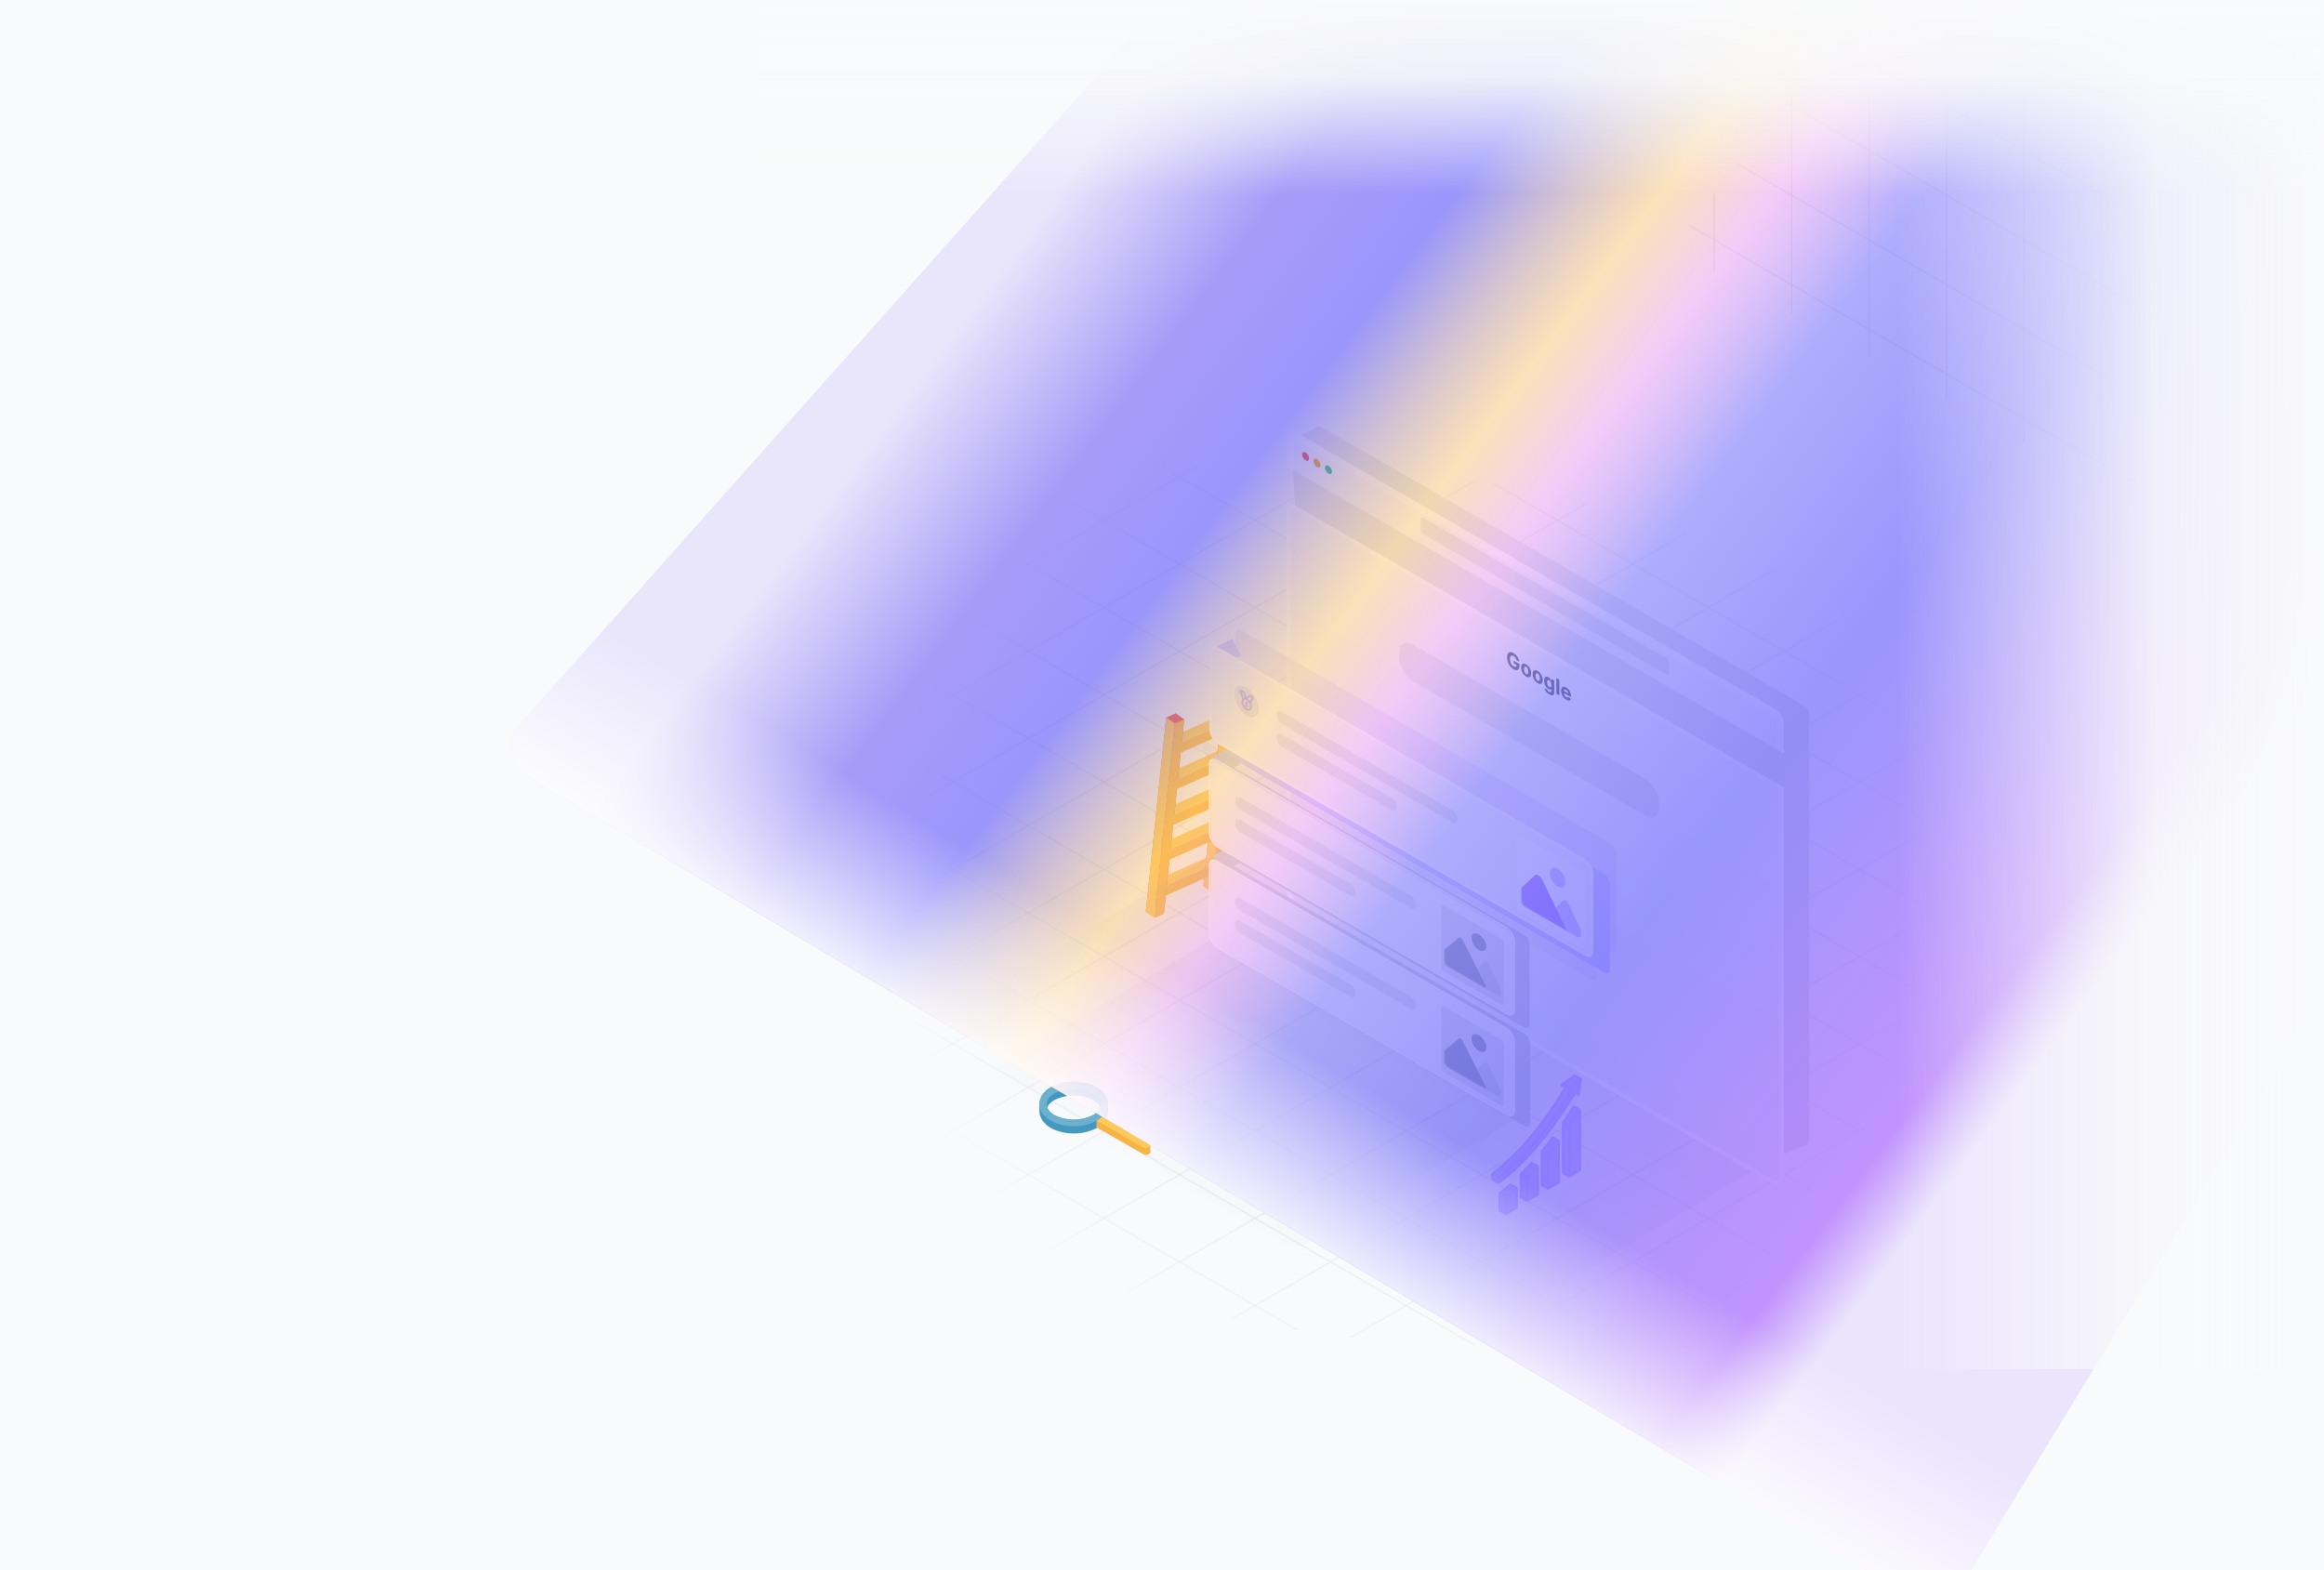 <svg viewBox="0 0 2220 1500" fill="none" xmlns="http://www.w3.org/2000/svg">
<g clip-path="url(#clip0_2228_1246)">
<rect width="2220" height="1500" fill="#F9FAFB"/>
<mask id="mask0_2228_1246" style="mask-type:alpha" maskUnits="userSpaceOnUse" x="1563" y="-253" width="519" height="954">
<line y1="-0.427" x2="631.641" y2="-0.427" transform="matrix(-4.84939e-08 1 -0.866 -0.533 1563 -252.544)" stroke="white" stroke-width="0.854"/>
<line y1="-0.427" x2="631.641" y2="-0.427" transform="matrix(-4.81944e-08 1 -0.866 -0.533 1637.01 -206.76)" stroke="white" stroke-width="0.854"/>
<line y1="-0.427" x2="631.641" y2="-0.427" transform="matrix(-4.81944e-08 1 -0.866 -0.533 1711.02 -160.975)" stroke="white" stroke-width="0.854"/>
<line y1="-0.427" x2="631.641" y2="-0.427" transform="matrix(-4.81944e-08 1 -0.866 -0.533 1785.03 -115.191)" stroke="white" stroke-width="0.854"/>
<line y1="-0.427" x2="631.641" y2="-0.427" transform="matrix(-4.81944e-08 1 -0.866 -0.533 1859.04 -69.406)" stroke="white" stroke-width="0.854"/>
<line y1="-0.427" x2="631.641" y2="-0.427" transform="matrix(-4.81944e-08 1 -0.866 -0.533 1933.05 -23.623)" stroke="white" stroke-width="0.854"/>
<line y1="-0.427" x2="631.641" y2="-0.427" transform="matrix(-4.81944e-08 1 -0.866 -0.533 2007.06 22.163)" stroke="white" stroke-width="0.854"/>
<line y1="-0.427" x2="631.641" y2="-0.427" transform="matrix(-4.81944e-08 1 -0.866 -0.533 2081.06 67.947)" stroke="white" stroke-width="0.854"/>
<line y1="-0.427" x2="575.519" y2="-0.427" transform="matrix(-0.866 -0.5 1.52389e-07 -1 2075.82 225.514)" stroke="white" stroke-width="0.854"/>
<line y1="-0.427" x2="575.519" y2="-0.427" transform="matrix(-0.866 -0.5 1.52389e-07 -1 2075.82 310.973)" stroke="white" stroke-width="0.854"/>
<line y1="-0.427" x2="575.519" y2="-0.427" transform="matrix(-0.866 -0.5 1.52389e-07 -1 2075.82 396.431)" stroke="white" stroke-width="0.854"/>
<line y1="-0.427" x2="575.519" y2="-0.427" transform="matrix(-0.866 -0.5 1.52389e-07 -1 2075.82 481.889)" stroke="white" stroke-width="0.854"/>
<line y1="-0.427" x2="575.519" y2="-0.427" transform="matrix(-0.866 -0.5 1.52389e-07 -1 2075.82 567.349)" stroke="white" stroke-width="0.854"/>
<line y1="-0.427" x2="575.519" y2="-0.427" transform="matrix(-0.866 -0.5 1.52389e-07 -1 2075.82 652.692)" stroke="white" stroke-width="0.854"/>
</mask>
<g mask="url(#mask0_2228_1246)">
<g filter="url(#filter0_f_2228_1246)">
<path d="M2081.63 -375.021L2839.51 -365.878L2780.08 891.334L1596.52 236.568L2081.63 -375.021Z" fill="#D9D9D9"/>
</g>
</g>
<mask id="mask1_2228_1246" style="mask-type:alpha" maskUnits="userSpaceOnUse" x="259" y="204" width="2312" height="1335">
<line y1="-0.427" x2="1166.82" y2="-0.427" transform="matrix(-0.866 0.5 -0.866 -0.5 1271.03 204.945)" stroke="white" stroke-width="0.854"/>
<line y1="-0.427" x2="1166.82" y2="-0.427" transform="matrix(-0.866 0.5 -0.866 -0.5 1343.21 246.617)" stroke="white" stroke-width="0.854"/>
<line y1="-0.427" x2="1166.82" y2="-0.427" transform="matrix(-0.866 0.5 -0.866 -0.5 1415.38 288.29)" stroke="white" stroke-width="0.854"/>
<line y1="-0.427" x2="1166.82" y2="-0.427" transform="matrix(-0.866 0.5 -0.866 -0.5 1487.56 329.962)" stroke="white" stroke-width="0.854"/>
<line y1="-0.427" x2="1166.82" y2="-0.427" transform="matrix(-0.866 0.5 -0.866 -0.5 1559.74 371.634)" stroke="white" stroke-width="0.854"/>
<line y1="-0.427" x2="1166.82" y2="-0.427" transform="matrix(-0.866 0.5 -0.866 -0.5 1631.92 413.306)" stroke="white" stroke-width="0.854"/>
<line y1="-0.427" x2="1166.82" y2="-0.427" transform="matrix(-0.866 0.5 -0.866 -0.5 1704.1 454.978)" stroke="white" stroke-width="0.854"/>
<line y1="-0.427" x2="1166.82" y2="-0.427" transform="matrix(-0.866 0.5 -0.866 -0.5 1776.28 496.65)" stroke="white" stroke-width="0.854"/>
<line y1="-0.427" x2="1166.82" y2="-0.427" transform="matrix(-0.866 0.5 -0.866 -0.5 1848.45 538.322)" stroke="white" stroke-width="0.854"/>
<line y1="-0.427" x2="1166.82" y2="-0.427" transform="matrix(-0.866 0.5 -0.866 -0.5 1920.63 579.994)" stroke="white" stroke-width="0.854"/>
<line y1="-0.427" x2="1166.82" y2="-0.427" transform="matrix(-0.866 0.5 -0.866 -0.5 1992.81 621.667)" stroke="white" stroke-width="0.854"/>
<line y1="-0.427" x2="1166.82" y2="-0.427" transform="matrix(-0.866 0.5 -0.866 -0.5 2064.99 663.339)" stroke="white" stroke-width="0.854"/>
<line y1="-0.427" x2="1166.82" y2="-0.427" transform="matrix(-0.866 0.5 -0.866 -0.5 2137.17 705.011)" stroke="white" stroke-width="0.854"/>
<line y1="-0.427" x2="1166.82" y2="-0.427" transform="matrix(-0.866 0.5 -0.866 -0.5 2209.35 746.684)" stroke="white" stroke-width="0.854"/>
<line y1="-0.427" x2="1166.82" y2="-0.427" transform="matrix(-0.866 0.5 -0.866 -0.5 2281.52 788.355)" stroke="white" stroke-width="0.854"/>
<line y1="-0.427" x2="1166.82" y2="-0.427" transform="matrix(-0.866 0.5 -0.866 -0.5 2353.7 830.028)" stroke="white" stroke-width="0.854"/>
<line y1="-0.427" x2="1166.82" y2="-0.427" transform="matrix(-0.866 0.5 -0.866 -0.5 2425.88 871.699)" stroke="white" stroke-width="0.854"/>
<line y1="-0.427" x2="1166.82" y2="-0.427" transform="matrix(-0.866 0.5 -0.866 -0.5 2498.06 913.371)" stroke="white" stroke-width="0.854"/>
<line y1="-0.427" x2="1058.73" y2="-0.427" transform="matrix(-0.866 0.5 -0.866 -0.5 2523.99 981.74)" stroke="white" stroke-width="0.854"/>
<line y1="-0.427" x2="1500.2" y2="-0.427" transform="matrix(-0.866 -0.5 0.866 -0.5 2570.24 955.043)" stroke="white" stroke-width="0.854"/>
<line y1="-0.427" x2="1500.2" y2="-0.427" transform="matrix(-0.866 -0.5 0.866 -0.5 2498.06 996.715)" stroke="white" stroke-width="0.854"/>
<line y1="-0.427" x2="1500.2" y2="-0.427" transform="matrix(-0.866 -0.5 0.866 -0.5 2425.88 1038.39)" stroke="white" stroke-width="0.854"/>
<line y1="-0.427" x2="1500.2" y2="-0.427" transform="matrix(-0.866 -0.5 0.866 -0.5 2353.7 1080.06)" stroke="white" stroke-width="0.854"/>
<line y1="-0.427" x2="1500.2" y2="-0.427" transform="matrix(-0.866 -0.5 0.866 -0.5 2281.52 1121.73)" stroke="white" stroke-width="0.854"/>
<line y1="-0.427" x2="1500.2" y2="-0.427" transform="matrix(-0.866 -0.5 0.866 -0.5 2209.34 1163.4)" stroke="white" stroke-width="0.854"/>
<line y1="-0.427" x2="1500.2" y2="-0.427" transform="matrix(-0.866 -0.5 0.866 -0.5 2137.16 1205.08)" stroke="white" stroke-width="0.854"/>
<line y1="-0.427" x2="1500.2" y2="-0.427" transform="matrix(-0.866 -0.5 0.866 -0.5 2064.99 1246.75)" stroke="white" stroke-width="0.854"/>
<line y1="-0.427" x2="1500.2" y2="-0.427" transform="matrix(-0.866 -0.5 0.866 -0.5 1992.81 1288.42)" stroke="white" stroke-width="0.854"/>
<line y1="-0.427" x2="1500.2" y2="-0.427" transform="matrix(-0.866 -0.5 0.866 -0.5 1920.63 1330.09)" stroke="white" stroke-width="0.854"/>
<line y1="-0.427" x2="1500.2" y2="-0.427" transform="matrix(-0.866 -0.5 0.866 -0.5 1848.46 1371.77)" stroke="white" stroke-width="0.854"/>
<line y1="-0.427" x2="1500.2" y2="-0.427" transform="matrix(-0.866 -0.5 0.866 -0.5 1776.27 1413.44)" stroke="white" stroke-width="0.854"/>
<line y1="-0.427" x2="1500.2" y2="-0.427" transform="matrix(-0.866 -0.5 0.866 -0.5 1704.1 1455.11)" stroke="white" stroke-width="0.854"/>
<line y1="-0.427" x2="1500.2" y2="-0.427" transform="matrix(-0.866 -0.5 0.866 -0.5 1631.92 1496.78)" stroke="white" stroke-width="0.854"/>
<line y1="-0.427" x2="1500.2" y2="-0.427" transform="matrix(-0.866 -0.5 0.866 -0.5 1559.74 1538.45)" stroke="white" stroke-width="0.854"/>
</mask>
<g mask="url(#mask1_2228_1246)">
<path d="M1874.47 1185.03C1612.42 1336.32 1151.04 1315.33 843.925 1138.02C536.815 960.709 500.455 694.328 762.5 543.036C1024.55 391.744 1485.93 412.736 1793.04 590.046C2100.15 767.357 2136.51 1033.74 1874.47 1185.03Z" fill="url(#paint0_radial_2228_1246)" stroke="white" stroke-width="0.74"/>
</g>
<path d="M1092.54 1093.74L1098.83 1093.74L1098.83 1100.55L1092.54 1100.55L1092.54 1093.74Z" fill="#F8B545"/>
<path d="M1025.94 1033.42C1017.02 1033.42 1009.15 1035.52 1002.86 1039.2C997.093 1042.87 993.425 1048.11 992.9 1053.88L992.9 1061.33C992.9 1067.63 997.1 1073.39 1002.86 1077.06C1009.16 1080.73 1017.02 1082.83 1025.94 1082.83C1034.33 1082.83 1042.19 1080.73 1048.49 1077.06C1054.26 1073.39 1058.46 1067.63 1058.46 1061.33L1058.46 1053.99C1057.93 1048.22 1054.26 1042.98 1048.49 1039.3C1042.19 1035.64 1034.33 1033.54 1025.94 1033.54L1025.94 1033.42ZM1025.94 1046.54C1033.28 1046.54 1040.1 1048.64 1044.82 1051.26C1047.97 1053.36 1050.06 1055.45 1051.11 1058.07C1050.06 1060.7 1047.96 1062.8 1044.81 1064.89C1040.1 1067.51 1033.28 1069.61 1025.94 1069.61C1018.07 1069.61 1011.25 1067.51 1006.54 1064.89C1003.39 1062.79 1001.29 1060.7 1000.24 1058.07C1001.29 1055.45 1003.39 1053.35 1006.54 1051.26C1011.25 1048.64 1018.07 1046.54 1025.94 1046.54Z" fill="#4399C0"/>
<path d="M1048.5 1070.14L1047.45 1070.14L1047.45 1076.95L1091.49 1102.12C1092.54 1103.17 1094.11 1103.17 1095.69 1103.17C1097.26 1102.61 1098.31 1102.12 1098.83 1101.07C1099.36 1100.02 1098.83 1098.97 1097.78 1098.45L1048.5 1070.14Z" fill="#F8B545"/>
<path d="M1097.78 1091.64L1048.49 1063.32L1041.67 1066.99L1091.49 1095.83C1092.54 1096.39 1094.11 1096.88 1095.69 1096.39C1097.26 1096.39 1098.31 1095.35 1098.84 1094.29C1099.36 1093.73 1098.84 1092.72 1097.79 1091.67L1097.78 1091.64Z" fill="#FECB5B"/>
<path d="M1025.94 1033.42C1017.02 1033.42 1009.15 1035.52 1002.86 1039.2C997.093 1042.87 992.9 1048.11 992.9 1054.93C992.9 1061.22 997.1 1066.46 1002.86 1070.14C1009.16 1073.81 1017.02 1075.91 1025.94 1075.91C1034.33 1075.91 1042.19 1073.81 1048.49 1070.14C1054.26 1066.46 1058.46 1061.22 1058.46 1054.93C1058.46 1048.11 1054.26 1042.87 1048.49 1039.2C1042.19 1035.52 1034.33 1033.42 1025.94 1033.42ZM1025.94 1040.24C1033.28 1040.24 1040.1 1041.82 1044.82 1044.97C1049.54 1047.59 1052.16 1051.25 1052.16 1054.93C1052.16 1058.08 1049.54 1061.75 1044.81 1064.89C1040.1 1067.51 1033.28 1069.61 1025.94 1069.61C1018.07 1069.61 1011.25 1067.51 1006.54 1064.89C1001.82 1061.74 999.718 1058.07 999.718 1054.93C999.718 1051.25 1001.82 1047.59 1006.54 1044.97C1011.25 1041.82 1018.07 1040.24 1025.94 1040.24Z" fill="#6DB0CF"/>
<path d="M1174.29 776.872L1173.24 786.8L1109.09 815.359L1110.13 805.423L1174.29 776.872ZM1177.76 743.824L1176.72 753.752L1112.56 782.32L1113.61 772.392L1177.76 743.824ZM1181.38 709.43L1180.34 719.358L1116.18 747.917L1117.22 737.989L1181.38 709.43ZM1185.03 674.759L1183.98 684.687L1119.83 713.255L1120.87 703.327L1185.03 674.759ZM1170.63 811.263L1169.59 821.191L1105.43 849.75L1106.48 839.822L1170.63 811.263Z" fill="#FECB5B"/>
<path d="M1166.7 848.487L1158.56 842.874L1178.13 656.89L1186.24 662.779L1166.7 848.487ZM1149.44 846.671L1158.56 842.874L1178.13 656.89L1168.97 660.963L1149.44 846.671Z" fill="#ED4A4B"/>
<path d="M1168.97 660.997L1177.1 666.611L1157.54 852.586L1149.43 846.705L1168.97 660.997Z" fill="#FECB5B"/>
<path d="M1186.23 662.814L1177.1 666.611L1157.54 852.586L1166.7 848.522L1186.23 662.814Z" fill="#F8B545"/>
<path d="M1169.6 821.192L1168.56 831.12L1104.39 859.678L1105.43 849.75L1169.6 821.192Z" fill="#F8B545"/>
<path d="M1111.75 872.979L1103.62 867.366L1123.18 681.39L1131.29 687.279L1111.75 872.979ZM1094.49 871.163L1103.62 867.366L1123.18 681.39L1114.02 685.455L1094.49 871.163Z" fill="#ED4A4B"/>
<path d="M1114.02 685.498L1122.16 691.111L1102.6 877.078L1094.49 871.197L1114.02 685.498Z" fill="#FECB5B"/>
<path d="M1131.28 687.314L1122.16 691.111L1102.59 877.078L1111.75 873.013L1131.28 687.314Z" fill="#F8B545"/>
<path d="M1173.24 786.8L1172.2 796.728L1108.04 825.288L1109.09 815.359L1173.24 786.8ZM1176.72 753.752L1175.68 763.68L1111.52 792.248L1112.56 782.32L1176.72 753.752ZM1180.34 719.358L1179.29 729.286L1115.14 757.845L1116.18 747.917L1180.34 719.358ZM1183.98 684.687L1182.94 694.615L1118.78 723.183L1119.83 713.255L1183.98 684.687Z" fill="#F8B545"/>
<g opacity="0.07" filter="url(#filter1_f_2228_1246)">
<path d="M1165.7 892.283L1465.08 1058.77L1250.42 1187.35C1243.52 1191.48 1232.25 1191.66 1225.23 1187.75L951.271 1035.4C944.252 1031.5 944.147 1024.99 951.037 1020.86L1165.7 892.283Z" fill="url(#paint1_linear_2228_1246)"/>
</g>
<g opacity="0.07" filter="url(#filter2_f_2228_1246)">
<path d="M1199.53 791.779L1728.3 1085.83L1456.3 1248.76C1449.41 1252.89 1438.13 1253.07 1431.11 1249.17L927.76 969.25C920.74 965.347 920.636 958.836 927.526 954.709L1199.53 791.779Z" fill="url(#paint2_linear_2228_1246)"/>
</g>
<g filter="url(#filter3_dd_2228_1246)">
<path d="M1258.06 396.094C1259.53 395.325 1261.48 395.55 1263.51 396.72L1722.62 661.786C1725.73 663.582 1728.25 667.951 1728.25 671.543L1728.25 1075.64C1728.25 1079.1 1726.93 1081.61 1724.64 1082.51L1700.07 1092.21L1268.08 815.893C1263.65 813.06 1260.08 806.986 1259.72 801.672L1233.03 409.207L1258.06 396.094Z" fill="#E5E7EB"/>
</g>
<g filter="url(#filter4_dd_2228_1246)">
<path d="M1232.67 445.367L1700.45 715.441L1700.45 1081.73C1700.45 1087.38 1696.48 1089.67 1691.58 1086.85L1241.53 827.012C1236.64 824.184 1232.67 817.308 1232.67 811.652L1232.67 445.367Z" fill="url(#paint3_linear_2228_1246)"/>
<path d="M1232.67 443.416L1230.98 442.441L1230.98 444.392L1230.98 810.677C1230.98 817.41 1235.7 825.597 1241.53 828.963L1691.58 1088.8C1697.41 1092.16 1702.14 1089.43 1702.14 1082.7L1702.14 716.416L1702.14 714.465L1700.45 713.49L1232.67 443.416Z" stroke="white" stroke-width="3.902"/>
</g>
<g filter="url(#filter5_d_2228_1246)">
<mask id="path-70-outside-1_2228_1246" maskUnits="userSpaceOnUse" x="1229.2" y="406.334" width="475.448" height="312.5" fill="black">
<rect fill="white" x="1229.2" y="406.334" width="475.448" height="312.5"/>
<path d="M1232.67 415.489C1232.67 413.747 1233.89 413.04 1235.4 413.911L1697.71 680.829C1699.22 681.701 1700.45 683.82 1700.45 685.563L1700.45 716.171L1232.67 446.098L1232.67 415.489Z"/>
</mask>
<path d="M1232.67 415.489C1232.67 413.747 1233.89 413.04 1235.4 413.911L1697.71 680.829C1699.22 681.701 1700.45 683.82 1700.45 685.563L1700.45 716.171L1232.67 446.098L1232.67 415.489Z" fill="#F9FAFB"/>
<path d="M1229.29 413.538C1229.29 409.641 1232.02 408.061 1235.4 410.01L1697.71 676.928C1701.09 678.876 1703.83 683.616 1703.83 687.514L1697.07 684.358L1236.05 418.187L1229.29 413.538ZM1700.45 716.171L1232.67 446.098L1700.45 716.171ZM1229.29 444.147L1229.29 413.538C1229.29 409.641 1232.02 408.061 1235.4 410.01L1236.05 418.187L1236.05 448.049L1229.29 444.147ZM1697.71 676.928C1701.09 678.876 1703.83 683.616 1703.83 687.514L1703.83 718.122L1697.07 714.22L1697.07 684.358L1697.71 676.928Z" fill="white" mask="url(#path-70-outside-1_2228_1246)"/>
</g>
<circle cx="3.787" cy="3.787" r="3.787" transform="matrix(0.866 0.5 -2.20305e-08 1 1243.89 430.37)" fill="#EF4444"/>
<circle cx="3.787" cy="3.787" r="3.787" transform="matrix(0.866 0.5 -2.20305e-08 1 1254.82 436.681)" fill="#F59E0B"/>
<circle cx="3.787" cy="3.787" r="3.787" transform="matrix(0.866 0.5 -2.20305e-08 1 1265.75 442.992)" fill="#10B981"/>
<rect width="273.913" height="15.504" rx="3.101" transform="matrix(0.866 0.5 -2.20305e-08 1 1357.13 493.312)" fill="#E5E7EB"/>
<g filter="url(#filter6_i_2228_1246)">
<rect width="286.575" height="35.027" rx="14.971" transform="matrix(0.866 0.5 -2.20305e-08 1 1336.66 606.6)" fill="#E5E7EB"/>
</g>
<path d="M1448.5 630.493C1448.41 630.084 1448.28 629.695 1448.12 629.327C1447.96 628.955 1447.76 628.605 1447.53 628.279C1447.3 627.951 1447.04 627.649 1446.74 627.374C1446.45 627.102 1446.12 626.863 1445.76 626.657C1445.1 626.272 1444.51 626.125 1444.01 626.216C1443.51 626.309 1443.11 626.64 1442.83 627.209C1442.55 627.773 1442.41 628.579 1442.41 629.629C1442.41 630.678 1442.55 631.65 1442.83 632.545C1443.1 633.44 1443.49 634.227 1444 634.906C1444.51 635.58 1445.1 636.116 1445.79 636.513C1446.41 636.874 1446.95 637.054 1447.39 637.054C1447.83 637.051 1448.17 636.882 1448.41 636.546C1448.65 636.213 1448.76 635.725 1448.76 635.083L1449.33 635.502L1445.96 633.56L1445.96 631.162L1451.42 634.314L1451.42 636.212C1451.42 637.536 1451.18 638.534 1450.69 639.205C1450.21 639.872 1449.54 640.218 1448.69 640.242C1447.85 640.262 1446.87 639.956 1445.78 639.323C1444.55 638.617 1443.48 637.685 1442.55 636.528C1441.63 635.366 1440.91 634.059 1440.39 632.608C1439.87 631.154 1439.62 629.632 1439.62 628.044C1439.62 626.823 1439.77 625.822 1440.08 625.043C1440.39 624.261 1440.82 623.697 1441.38 623.351C1441.93 623.005 1442.58 622.872 1443.32 622.95C1444.06 623.029 1444.86 623.317 1445.72 623.814C1446.46 624.241 1447.15 624.763 1447.78 625.381C1448.42 625.994 1448.99 626.668 1449.48 627.404C1449.97 628.142 1450.38 628.913 1450.69 629.717C1451.01 630.516 1451.21 631.314 1451.3 632.111L1448.5 630.493ZM1457.86 646.315C1456.87 645.744 1456.02 645.007 1455.3 644.105C1454.58 643.2 1454.02 642.199 1453.63 641.1C1453.24 639.997 1453.05 638.867 1453.05 637.709C1453.05 636.542 1453.24 635.635 1453.63 634.988C1454.02 634.336 1454.58 633.974 1455.3 633.903C1456.02 633.83 1456.87 634.078 1457.86 634.65C1458.85 635.221 1459.71 635.959 1460.42 636.864C1461.14 637.766 1461.7 638.769 1462.09 639.872C1462.48 640.97 1462.68 642.103 1462.68 643.27C1462.68 644.427 1462.48 645.332 1462.09 645.984C1461.7 646.631 1461.14 646.992 1460.42 647.065C1459.71 647.136 1458.85 646.886 1457.86 646.315ZM1457.88 643.895C1458.33 644.155 1458.7 644.225 1459 644.105C1459.3 643.98 1459.53 643.704 1459.68 643.277C1459.84 642.853 1459.92 642.313 1459.92 641.656C1459.92 640.998 1459.84 640.367 1459.68 639.762C1459.53 639.158 1459.3 638.62 1459 638.147C1458.7 637.674 1458.33 637.307 1457.88 637.047C1457.42 636.785 1457.04 636.714 1456.73 636.834C1456.42 636.957 1456.19 637.23 1456.03 637.654C1455.88 638.081 1455.8 638.623 1455.8 639.28C1455.8 639.937 1455.88 640.567 1456.03 641.17C1456.19 641.776 1456.42 642.316 1456.73 642.792C1457.04 643.265 1457.42 643.633 1457.88 643.895ZM1468.86 652.666C1467.87 652.095 1467.02 651.358 1466.3 650.456C1465.58 649.551 1465.02 648.55 1464.63 647.452C1464.24 646.348 1464.05 645.218 1464.05 644.061C1464.05 642.894 1464.24 641.987 1464.63 641.339C1465.02 640.687 1465.58 640.325 1466.3 640.254C1467.02 640.181 1467.87 640.43 1468.86 641.001C1469.85 641.572 1470.71 642.31 1471.42 643.215C1472.15 644.117 1472.7 645.12 1473.09 646.223C1473.48 647.322 1473.68 648.454 1473.68 649.621C1473.68 650.779 1473.48 651.683 1473.09 652.335C1472.7 652.983 1472.15 653.343 1471.42 653.417C1470.71 653.488 1469.85 653.238 1468.86 652.666ZM1468.88 650.247C1469.33 650.506 1469.7 650.576 1470 650.456C1470.3 650.331 1470.53 650.055 1470.68 649.629C1470.84 649.205 1470.92 648.664 1470.92 648.007C1470.92 647.35 1470.84 646.718 1470.68 646.113C1470.53 645.51 1470.3 644.972 1470 644.498C1469.7 644.025 1469.33 643.659 1468.88 643.399C1468.42 643.136 1468.04 643.065 1467.73 643.185C1467.42 643.308 1467.19 643.581 1467.03 644.006C1466.88 644.432 1466.81 644.974 1466.81 645.631C1466.81 646.288 1466.88 646.918 1467.03 647.521C1467.19 648.127 1467.42 648.668 1467.73 649.143C1468.04 649.616 1468.42 649.984 1468.88 650.247ZM1479.85 663.262C1478.97 662.754 1478.22 662.179 1477.59 661.537C1476.97 660.902 1476.47 660.24 1476.1 659.551C1475.73 658.862 1475.49 658.189 1475.38 657.532L1477.89 658.591C1477.97 658.861 1478.09 659.141 1478.25 659.433C1478.42 659.725 1478.64 660.008 1478.91 660.283C1479.18 660.565 1479.52 660.82 1479.91 661.048C1480.5 661.389 1480.99 661.503 1481.37 661.39C1481.76 661.284 1481.95 660.844 1481.95 660.069L1481.95 658.003L1481.84 657.936C1481.72 658.182 1481.54 658.375 1481.3 658.518C1481.07 658.66 1480.76 658.711 1480.39 658.672C1480.01 658.633 1479.57 658.464 1479.05 658.164C1478.31 657.74 1477.64 657.158 1477.04 656.418C1476.44 655.675 1475.97 654.793 1475.61 653.773C1475.26 652.751 1475.08 651.615 1475.08 650.364C1475.08 649.084 1475.26 648.12 1475.62 647.47C1475.98 646.82 1476.46 646.455 1477.06 646.374C1477.66 646.296 1478.32 646.463 1479.04 646.878C1479.59 647.194 1480.05 647.567 1480.42 647.996C1480.79 648.42 1481.08 648.856 1481.31 649.305C1481.54 649.751 1481.72 650.162 1481.84 650.537L1481.94 650.596L1481.94 648.698L1484.63 650.254L1484.63 661.662C1484.63 662.623 1484.43 663.309 1484.02 663.721C1483.62 664.133 1483.05 664.293 1482.33 664.199C1481.61 664.114 1480.79 663.801 1479.85 663.262ZM1479.91 656.307C1480.35 656.56 1480.72 656.648 1481.02 656.572C1481.32 656.494 1481.56 656.266 1481.72 655.888C1481.88 655.508 1481.97 654.987 1481.97 654.325C1481.97 653.663 1481.89 653.043 1481.72 652.464C1481.56 651.881 1481.33 651.366 1481.02 650.92C1480.72 650.473 1480.35 650.124 1479.91 649.871C1479.46 649.614 1479.09 649.537 1478.78 649.64C1478.48 649.738 1478.24 649.987 1478.09 650.386C1477.93 650.786 1477.85 651.307 1477.85 651.949C1477.85 652.601 1477.93 653.211 1478.09 653.777C1478.25 654.341 1478.48 654.84 1478.78 655.274C1479.09 655.705 1479.46 656.05 1479.91 656.307ZM1489.51 649.301L1489.51 664.365L1486.79 662.798L1486.79 647.735L1489.51 649.301ZM1496.14 668.415C1495.13 667.834 1494.27 667.098 1493.54 666.208C1492.82 665.316 1492.26 664.323 1491.87 663.229C1491.48 662.131 1491.29 660.986 1491.29 659.795C1491.29 658.632 1491.48 657.725 1491.87 657.073C1492.26 656.421 1492.81 656.054 1493.52 655.974C1494.24 655.895 1495.07 656.133 1496.03 656.687C1496.68 657.06 1497.28 657.527 1497.83 658.088C1498.4 658.647 1498.88 659.285 1499.3 660.001C1499.72 660.719 1500.05 661.506 1500.28 662.362C1500.51 663.212 1500.63 664.118 1500.63 665.079L1500.63 665.94L1492.37 661.17L1492.37 659.228L1498.08 662.523C1498.08 662.072 1497.99 661.624 1497.82 661.177C1497.65 660.731 1497.42 660.323 1497.11 659.953C1496.82 659.58 1496.47 659.28 1496.08 659.052C1495.66 658.814 1495.3 658.713 1494.98 658.75C1494.67 658.784 1494.42 658.934 1494.24 659.199C1494.06 659.459 1493.97 659.811 1493.97 660.254L1493.97 662.1C1493.97 662.659 1494.06 663.194 1494.24 663.704C1494.42 664.216 1494.68 664.678 1495.01 665.09C1495.34 665.502 1495.73 665.839 1496.18 666.102C1496.49 666.276 1496.76 666.386 1497.01 666.433C1497.26 666.479 1497.48 666.456 1497.66 666.363C1497.83 666.27 1497.97 666.108 1498.06 665.877L1500.57 667.518C1500.45 668.14 1500.19 668.598 1499.79 668.889C1499.4 669.179 1498.89 669.289 1498.27 669.22C1497.66 669.149 1496.95 668.881 1496.14 668.415Z" fill="#4B5563"/>
<g filter="url(#filter7_f_2228_1246)">
<rect width="420.663" height="103.82" rx="7.315" transform="matrix(0.866 0.5 -2.20305e-08 1 1179.94 598.705)" fill="#A78BFA" fill-opacity="0.15"/>
</g>
<g filter="url(#filter8_d_2228_1246)">
<g filter="url(#filter9_dd_2228_1246)">
<rect width="418.17" height="93.947" rx="5.778" transform="matrix(0.867 0.499 -2.21085e-08 1 1173.51 605.996)" fill="#D1D0FF"/>
</g>
<rect x="1157.97" y="617.183" width="19.56" height="18.05" transform="rotate(-27 1157.97 617.183)" fill="#D1D0FF"/>
<rect x="1511.13" y="897.563" width="16.648" height="18.367" transform="rotate(-27 1511.13 897.563)" fill="#D1D0FF"/>
<rect width="16.614" height="21.884" transform="matrix(0.892 -0.453 0.455 0.89 1422.29 851.289)" fill="#D1D5DB"/>
<g filter="url(#filter10_dd_2228_1246)">
<rect width="333.103" height="88.253" rx="5.778" transform="matrix(0.866 0.5 -2.20305e-08 1 1170.84 706.161)" fill="#D1D5DB"/>
</g>
<rect x="1156.94" y="720.79" width="19.56" height="18.284" transform="rotate(-27 1156.94 720.79)" fill="#D1D5DB"/>
<rect x="1433.2" y="946.212" width="16.831" height="22.215" transform="rotate(-27 1433.2 946.212)" fill="#D1D5DB"/>
<g filter="url(#filter11_dd_2228_1246)">
<rect width="333.514" height="88.269" rx="5.778" transform="matrix(0.866 0.5 -2.20305e-08 1 1170.83 800.254)" fill="#D1D5DB"/>
</g>
<rect x="1157.16" y="815.313" width="19.56" height="17.802" transform="rotate(-27 1157.16 815.313)" fill="#D1D5DB"/>
<rect x="1432.47" y="1040.67" width="17.638" height="22.424" transform="rotate(-27 1432.47 1040.67)" fill="#D1D5DB"/>
<g filter="url(#filter12_dd_2228_1246)">
<rect width="333.103" height="79.199" rx="6.676" transform="matrix(0.866 0.5 -2.20305e-08 1 1154.89 720.817)" fill="#F9FAFB"/>
<rect width="199.163" height="11.647" rx="5.156" transform="matrix(0.866 0.5 -2.20305e-08 1 1178.01 755.134)" fill="#E5E7EB"/>
<rect width="132.775" height="11.647" rx="5.156" transform="matrix(0.866 0.5 -2.20305e-08 1 1178.01 776.795)" fill="#E5E7EB"/>
<g filter="url(#filter13_dd_2228_1246)">
<rect width="71.948" height="65.63" rx="3.933" transform="matrix(0.866 0.5 -2.20305e-08 1 1373.77 853.863)" fill="#E5E7EB"/>
<rect x="0.504" y="0.874" width="70.784" height="64.466" rx="3.351" transform="matrix(0.866 0.5 -2.20305e-08 1 1373.83 853.61)" stroke="white" stroke-width="1.165"/>
</g>
<mask id="mask2_2228_1246" style="mask-type:alpha" maskUnits="userSpaceOnUse" x="1377" y="861" width="56" height="87">
<rect width="62.608" height="57.111" rx="3.933" transform="matrix(0.866 0.5 -2.20305e-08 1 1377.81 860.458)" fill="white"/>
</mask>
<g mask="url(#mask2_2228_1246)">
<path d="M1416.69 915.07C1417.51 914.403 1419.02 915.276 1419.84 916.887L1435.28 947.329C1436.39 949.504 1435.44 951.284 1433.71 950.285L1402.82 932.454C1401.09 931.455 1400.15 928.581 1401.25 927.68L1416.69 915.07Z" fill="#D1D5DB"/>
<path d="M1391.93 891.926C1392.75 891.258 1394.26 892.132 1395.08 893.743L1416.96 936.884C1418.06 939.059 1417.12 940.839 1415.39 939.841L1371.62 914.57C1369.89 913.571 1368.94 910.698 1370.04 909.796L1391.93 891.926Z" fill="#9CA3AF"/>
<ellipse cx="8.195" cy="7.476" rx="8.195" ry="7.476" transform="matrix(0.866 0.5 -2.20305e-08 1 1403.83 884.733)" fill="#9CA3AF"/>
</g>
<rect x="-1.009" y="-1.747" width="335.432" height="81.529" rx="7.841" transform="matrix(0.866 0.5 -2.20305e-08 1 1154.75 721.321)" stroke="white" stroke-width="2.329"/>
</g>
<g filter="url(#filter14_dd_2228_1246)">
<rect width="333.103" height="79.199" rx="6.676" transform="matrix(0.866 0.5 -2.20305e-08 1 1154.89 815.152)" fill="#F9FAFB"/>
<rect width="199.163" height="11.647" rx="5.156" transform="matrix(0.866 0.5 -2.20305e-08 1 1178.01 849.469)" fill="#E5E7EB"/>
<rect width="132.775" height="11.647" rx="5.156" transform="matrix(0.866 0.5 -2.20305e-08 1 1178.01 871.13)" fill="#E5E7EB"/>
<g filter="url(#filter15_dd_2228_1246)">
<rect width="71.948" height="65.63" rx="3.933" transform="matrix(0.866 0.5 -2.20305e-08 1 1373.77 948.197)" fill="#E5E7EB"/>
<rect x="0.504" y="0.874" width="70.784" height="64.466" rx="3.351" transform="matrix(0.866 0.5 -2.20305e-08 1 1373.83 947.945)" stroke="white" stroke-width="1.165"/>
</g>
<mask id="mask3_2228_1246" style="mask-type:alpha" maskUnits="userSpaceOnUse" x="1377" y="956" width="56" height="86">
<rect width="62.608" height="57.111" rx="3.933" transform="matrix(0.866 0.5 -2.20305e-08 1 1377.81 954.792)" fill="white"/>
</mask>
<g mask="url(#mask3_2228_1246)">
<path d="M1416.69 1009.4C1417.51 1008.74 1419.02 1009.61 1419.84 1011.22L1435.28 1041.66C1436.39 1043.84 1435.44 1045.62 1433.71 1044.62L1402.82 1026.79C1401.09 1025.79 1400.15 1022.92 1401.25 1022.01L1416.69 1009.4Z" fill="#D1D5DB"/>
<path d="M1391.93 986.26C1392.75 985.592 1394.26 986.466 1395.08 988.077L1416.96 1031.22C1418.06 1033.39 1417.12 1035.17 1415.39 1034.17L1371.62 1008.9C1369.89 1007.91 1368.94 1005.03 1370.04 1004.13L1391.93 986.26Z" fill="#9CA3AF"/>
<ellipse cx="8.195" cy="7.476" rx="8.195" ry="7.476" transform="matrix(0.866 0.5 -2.20305e-08 1 1403.83 979.067)" fill="#9CA3AF"/>
</g>
<rect x="-1.009" y="-1.747" width="335.432" height="81.529" rx="7.841" transform="matrix(0.866 0.5 -2.20305e-08 1 1154.75 815.656)" stroke="white" stroke-width="2.329"/>
</g>
</g>
<rect x="-1.195" y="-2.07" width="420.857" height="89.638" rx="7.531" transform="matrix(0.866 0.5 -2.20305e-08 1 1157.42 618.235)" fill="#F9FAFB"/>
<g filter="url(#filter16_d_2228_1246)">
<rect width="27.618" height="27.618" rx="13.809" transform="matrix(0.866 0.5 -2.20305e-08 1 1178.89 648.391)" fill="#E5E7EB"/>
<path d="M1187.75 666.721L1185.33 660.32C1185.05 659.583 1184.91 659.215 1184.94 658.993C1184.96 658.8 1185.05 658.668 1185.2 658.631C1185.37 658.589 1185.65 658.754 1186.22 659.083L1187.64 659.905C1187.86 660.027 1187.96 660.088 1188.06 660.179C1188.14 660.258 1188.22 660.354 1188.28 660.46C1188.36 660.58 1188.41 660.717 1188.52 660.99L1190.85 666.9L1193.18 663.68C1193.29 663.531 1193.34 663.456 1193.42 663.423C1193.48 663.393 1193.56 663.387 1193.64 663.404C1193.74 663.423 1193.84 663.485 1194.06 663.607L1195.48 664.428C1196.05 664.758 1196.34 664.923 1196.5 665.157C1196.65 665.362 1196.74 665.603 1196.76 665.82C1196.79 666.069 1196.65 666.276 1196.37 666.691L1193.95 670.296M1189.9 670.023L1190.85 669.84L1190.85 673.514M1190.05 673.055L1191.65 673.973M1193.78 669.988C1195.39 672.786 1195.39 675.811 1193.78 676.744C1192.16 677.676 1189.54 676.164 1187.92 673.366C1186.31 670.568 1186.31 667.543 1187.92 666.61C1189.54 665.678 1192.16 667.19 1193.78 669.988Z" stroke="#B7ACFF" stroke-width="1.758" stroke-linecap="round" stroke-linejoin="round"/>
<rect x="-0.454" y="-0.787" width="28.667" height="28.667" rx="14.334" transform="matrix(0.866 0.5 -2.20305e-08 1 1178.83 648.618)" stroke="white" stroke-width="1.049"/>
</g>
<rect width="199.163" height="11.647" rx="5.156" transform="matrix(0.866 0.5 -2.20305e-08 1 1219.5 677.111)" fill="#E5E7EB"/>
<rect width="132.775" height="11.647" rx="5.156" transform="matrix(0.866 0.5 -2.20305e-08 1 1219.5 698.772)" fill="#E5E7EB"/>
<g filter="url(#filter17_dd_2228_1246)">
<rect width="75.345" height="74.577" rx="3.623" transform="matrix(0.866 0.5 -2.20305e-08 1 1449.09 792.088)" fill="white"/>
</g>
<mask id="mask4_2228_1246" style="mask-type:alpha" maskUnits="userSpaceOnUse" x="1453" y="800" width="58" height="96">
<rect width="65.564" height="64.895" rx="3.623" transform="matrix(0.866 0.5 -2.20305e-08 1 1453.32 799.375)" fill="white"/>
</mask>
<g mask="url(#mask4_2228_1246)">
<path d="M1493.17 860.244C1494.44 859.058 1496.94 860.501 1498.21 863.151L1512.53 893.079C1514.12 896.404 1512.63 899.016 1510.01 897.502L1481.37 880.966C1478.75 879.452 1477.26 875.124 1478.85 873.636L1493.17 860.244Z" fill="#D4C9FE"/>
<path d="M1465.98 836.396C1467.88 834.618 1471.63 836.783 1473.53 840.757L1497.22 890.273L1451.89 864.099C1447.96 861.828 1445.73 855.336 1448.11 853.104L1465.98 836.396Z" fill="#AF8DFB"/>
<ellipse cx="8.582" cy="8.495" rx="8.582" ry="8.495" transform="matrix(0.866 0.5 -2.20305e-08 1 1480.57 825.62)" fill="#D4C9FE"/>
</g>
<rect x="-1.195" y="-2.07" width="420.857" height="89.638" rx="7.531" transform="matrix(0.866 0.5 -2.20305e-08 1 1157.42 618.235)" stroke="white" stroke-width="2.76"/>
<g filter="url(#filter18_f_2228_1246)">
<rect width="435.535" height="14.25" rx="7.125" transform="matrix(0.866 0.5 -2.20305e-08 1 1148.67 706.549)" fill="#A78BFA" fill-opacity="0.1"/>
</g>
<path d="M1438.49 1160.94C1438.28 1160.94 1438.06 1160.88 1437.87 1160.77L1432.14 1157.44C1431.76 1157.22 1431.52 1156.81 1431.52 1156.37L1431.49 1139.9C1431.49 1139.5 1431.68 1139.13 1432 1138.89C1435.25 1136.51 1438.65 1133.8 1442.12 1130.84C1442.52 1130.5 1443.1 1130.44 1443.56 1130.71L1449.26 1134.04C1449.64 1134.26 1449.88 1134.67 1449.88 1135.11L1449.93 1153.79C1449.94 1154.24 1449.7 1154.65 1449.31 1154.87L1439.12 1160.77C1438.93 1160.88 1438.71 1160.94 1438.49 1160.94Z" fill="#C6BDFF"/>
<path d="M1498.86 1125.03C1498.64 1125.03 1498.43 1124.97 1498.23 1124.86L1492.5 1121.54C1492.12 1121.31 1491.88 1120.9 1491.88 1120.46L1491.75 1073.04C1491.75 1072.79 1491.82 1072.54 1491.96 1072.34C1496.6 1065.53 1500.03 1060.07 1502.09 1056.68C1502.45 1056.1 1503.19 1055.91 1503.78 1056.25L1509.51 1059.55C1509.9 1059.77 1510.13 1060.18 1510.14 1060.63L1510.3 1117.88C1510.3 1118.33 1510.06 1118.74 1509.67 1118.97L1499.48 1124.86C1499.29 1124.97 1499.07 1125.03 1498.86 1125.03ZM1478.75 1136.63C1478.53 1136.63 1478.31 1136.57 1478.12 1136.46L1472.39 1133.13C1472.01 1132.91 1471.77 1132.5 1471.77 1132.06L1471.69 1099.81C1471.69 1099.52 1471.78 1099.24 1471.97 1099.01C1475.35 1094.9 1478.77 1090.56 1482.13 1086.1C1482.51 1085.6 1483.2 1085.46 1483.75 1085.77L1489.45 1089.07C1489.84 1089.29 1490.07 1089.7 1490.08 1090.15L1490.18 1129.48C1490.18 1129.93 1489.95 1130.34 1489.56 1130.57L1479.37 1136.46C1479.18 1136.57 1478.96 1136.63 1478.75 1136.63ZM1458.66 1148.22C1458.44 1148.22 1458.23 1148.17 1458.03 1148.06L1452.3 1144.73C1451.92 1144.51 1451.68 1144.1 1451.68 1143.66L1451.63 1121.68C1451.63 1121.34 1451.76 1121.02 1452 1120.78C1455.39 1117.47 1458.81 1113.95 1462.15 1110.34C1462.55 1109.91 1463.18 1109.82 1463.69 1110.1L1469.39 1113.4C1469.78 1113.62 1470.01 1114.03 1470.02 1114.48L1470.1 1141.08C1470.1 1141.53 1469.86 1141.94 1469.48 1142.16L1459.28 1148.06C1459.09 1148.17 1458.88 1148.22 1458.66 1148.22ZM1424.51 1120.87L1425.24 1120.31C1458.59 1095.95 1485.46 1053.45 1493.83 1039.32L1491.07 1037.73C1490.7 1037.52 1490.47 1037.13 1490.45 1036.71C1490.43 1036.28 1490.63 1035.88 1490.97 1035.63L1503.46 1026.77C1503.86 1026.48 1504.39 1026.46 1504.81 1026.7L1510.52 1030.03C1510.95 1030.29 1511.19 1030.78 1511.12 1031.29L1508.99 1046.05C1508.93 1046.45 1508.67 1046.81 1508.3 1046.99C1507.92 1047.17 1507.49 1047.15 1507.13 1046.95L1504.77 1045.59C1497.84 1057.3 1468.79 1104.11 1433.01 1130.22L1432.31 1130.74C1432.09 1130.89 1431.83 1130.98 1431.57 1130.98C1431.35 1130.98 1431.14 1130.92 1430.94 1130.81L1425.24 1127.48C1424.9 1127.29 1424.68 1126.95 1424.63 1126.57L1424.03 1122.02C1423.98 1121.58 1424.16 1121.15 1424.51 1120.87Z" fill="#C6BDFF"/>
<path d="M1449.68 1153.56C1449.69 1153.88 1449.52 1154.17 1449.24 1154.33L1439 1160.23C1438.86 1160.31 1438.7 1160.35 1438.55 1160.35C1438.39 1160.35 1438.24 1160.31 1438.1 1160.23L1438.1 1160.23L1432.36 1156.9C1432.08 1156.74 1431.92 1156.45 1431.91 1156.13L1431.87 1139.66C1431.87 1139.42 1432.07 1139.05 1432.23 1138.93C1435.56 1136.51 1438.99 1133.8 1442.42 1130.88C1442.71 1130.63 1443.12 1130.59 1443.45 1130.78L1449.19 1134.11C1449.31 1134.18 1449.4 1134.27 1449.48 1134.39L1449.49 1134.4C1449.57 1134.52 1449.62 1134.65 1449.63 1134.8C1449.63 1134.81 1449.62 1134.83 1449.62 1134.84C1449.62 1134.86 1449.63 1134.86 1449.63 1134.88L1449.68 1153.56ZM1447.85 1136.79C1446.19 1138.18 1442.66 1141.04 1439.4 1143.43C1439.4 1143.79 1439.44 1158.66 1439.44 1157.91L1447.89 1153.05L1447.85 1136.79ZM1437.65 1157.9C1437.65 1157.37 1437.61 1142.55 1437.61 1143.49L1433.66 1141.21L1433.7 1155.62L1437.65 1157.9ZM1443.1 1132.64C1440.17 1135.12 1437.25 1137.44 1434.39 1139.56L1438.43 1141.91C1441.09 1139.96 1443.43 1138.14 1447.18 1135.01L1443.1 1132.64ZM1469.93 1140.85C1469.93 1141.17 1469.76 1141.46 1469.48 1141.62L1459.23 1147.52C1459.1 1147.6 1458.94 1147.64 1458.79 1147.64C1458.63 1147.64 1458.48 1147.6 1458.34 1147.52L1452.6 1144.19C1452.32 1144.03 1452.16 1143.74 1452.15 1143.42L1452.09 1121.41C1452.09 1121.18 1452.19 1120.99 1452.34 1120.83C1452.35 1120.81 1452.34 1120.78 1452.36 1120.77C1455.76 1117.47 1459.19 1113.95 1462.56 1110.3C1462.84 1109.99 1463.3 1109.93 1463.66 1110.13L1469.4 1113.46C1469.44 1113.48 1469.43 1113.52 1469.46 1113.54C1469.62 1113.66 1469.73 1113.82 1469.78 1114.01C1469.79 1114.04 1469.83 1114.06 1469.84 1114.09C1469.84 1114.11 1469.82 1114.13 1469.82 1114.14C1469.83 1114.17 1469.85 1114.2 1469.85 1114.23L1469.93 1140.85ZM1468.07 1116.49C1466.05 1118.65 1462.63 1122.18 1459.62 1125.1L1459.68 1145.21L1468.14 1140.34L1468.07 1116.49ZM1457.89 1145.2L1457.83 1125.24L1453.88 1122.96L1453.94 1142.91L1457.89 1145.2ZM1463.39 1112.03C1460.43 1115.22 1457.43 1118.3 1454.45 1121.22L1458.58 1123.61C1461.53 1120.73 1463.98 1118.25 1467.53 1114.43L1463.39 1112.03ZM1510.29 1117.62C1510.29 1117.94 1510.12 1118.23 1509.84 1118.39L1499.6 1124.29C1499.46 1124.37 1499.31 1124.41 1499.15 1124.41C1499 1124.41 1498.85 1124.37 1498.71 1124.29L1498.71 1124.29L1492.97 1120.96C1492.69 1120.8 1492.52 1120.51 1492.52 1120.19L1492.39 1072.74C1492.38 1072.57 1492.44 1072.41 1492.53 1072.27C1492.54 1072.26 1492.53 1072.25 1492.54 1072.24C1497.26 1065.31 1500.69 1059.88 1502.73 1056.53C1502.98 1056.12 1503.53 1055.98 1503.94 1056.23L1509.68 1059.55C1509.73 1059.58 1509.73 1059.63 1509.77 1059.66C1509.88 1059.76 1509.96 1059.86 1510.02 1059.99C1510.04 1060.04 1510.09 1060.06 1510.1 1060.11C1510.11 1060.14 1510.08 1060.17 1510.09 1060.2C1510.09 1060.24 1510.13 1060.28 1510.13 1060.32L1510.29 1117.62ZM1508.35 1063.45C1506 1067.19 1502.91 1071.94 1499.92 1076.34L1500.04 1121.97L1508.5 1117.11L1508.35 1063.45ZM1498.26 1121.96C1498.22 1110.89 1498.16 1087.17 1498.13 1076.58L1494.18 1074.29L1494.31 1119.68L1498.26 1121.96ZM1503.8 1058.21C1501.8 1061.46 1498.69 1066.35 1494.56 1072.45L1498.74 1074.88C1501.94 1070.16 1505.02 1065.46 1507.99 1060.63L1503.8 1058.21ZM1490.1 1129.24C1490.1 1129.56 1489.93 1129.85 1489.65 1130.01L1479.41 1135.91C1479.27 1135.99 1479.12 1136.03 1478.96 1136.03C1478.81 1136.03 1478.66 1135.99 1478.52 1135.91L1472.77 1132.58C1472.5 1132.42 1472.33 1132.13 1472.33 1131.81L1472.24 1099.51C1472.23 1099.32 1472.31 1099.14 1472.43 1098.99C1472.44 1098.98 1472.43 1098.96 1472.44 1098.94C1475.84 1094.85 1479.27 1090.5 1482.64 1086.01C1482.91 1085.65 1483.42 1085.55 1483.8 1085.78L1489.54 1089.1C1489.58 1089.12 1489.58 1089.18 1489.61 1089.2C1489.75 1089.31 1489.84 1089.43 1489.9 1089.59C1489.91 1089.63 1489.96 1089.65 1489.97 1089.69C1489.98 1089.72 1489.95 1089.74 1489.95 1089.77C1489.96 1089.8 1489.99 1089.83 1489.99 1089.87L1490.1 1129.24ZM1488.21 1092.52C1486.9 1094.23 1482.94 1099.32 1479.77 1103.15C1479.77 1103.66 1479.86 1135.62 1479.85 1133.6L1488.31 1128.73L1488.21 1092.52ZM1478.06 1133.59C1478.06 1133.23 1477.97 1101.74 1477.98 1103.35L1474.03 1101.06L1474.11 1131.3L1478.06 1133.59ZM1483.59 1087.72C1480.58 1091.7 1477.52 1095.58 1474.49 1099.27L1478.66 1101.68C1481.51 1098.22 1484.1 1094.99 1487.76 1090.13L1483.59 1087.72ZM1424.38 1121.66C1424.36 1121.37 1424.49 1121.08 1424.73 1120.9L1425.45 1120.34C1459.32 1095.67 1486.42 1052.66 1494.58 1038.87L1491.51 1037.09C1491.25 1036.93 1491.08 1036.66 1491.07 1036.36C1491.05 1036.06 1491.19 1035.77 1491.44 1035.59L1503.98 1026.7C1504.27 1026.5 1504.65 1026.48 1504.95 1026.65L1510.69 1029.98L1510.7 1029.99L1510.71 1029.99C1510.73 1030 1510.74 1030.03 1510.76 1030.05C1510.87 1030.13 1510.96 1030.22 1511.02 1030.34C1511.05 1030.39 1511.05 1030.45 1511.07 1030.5C1511.09 1030.57 1511.13 1030.64 1511.13 1030.71C1511.14 1030.74 1511.12 1030.77 1511.12 1030.8C1511.11 1030.83 1511.13 1030.85 1511.13 1030.88L1508.98 1045.65C1508.94 1045.95 1508.75 1046.2 1508.49 1046.33C1508.22 1046.46 1507.91 1046.45 1507.65 1046.3L1504.98 1044.78C1467.9 1107.21 1432.98 1129.25 1432.14 1130.2C1432.13 1130.2 1432.12 1130.2 1432.11 1130.2C1432.1 1130.21 1432.1 1130.22 1432.1 1130.23C1431.94 1130.32 1431.77 1130.37 1431.6 1130.37C1431.48 1130.37 1431.36 1130.35 1431.25 1130.3C1431.23 1130.29 1431.23 1130.28 1431.21 1130.27C1431.19 1130.26 1431.17 1130.26 1431.15 1130.25L1425.41 1126.93C1425.17 1126.79 1425.01 1126.55 1424.98 1126.27L1424.39 1121.72L1424.39 1121.7C1424.39 1121.69 1424.38 1121.68 1424.38 1121.66ZM1426.89 1121.5C1427.24 1121.71 1431.31 1124.07 1430.96 1123.86C1431.31 1123.5 1465.67 1100.65 1500.35 1042.19L1497.25 1040.41L1497.25 1040.41L1496.13 1039.77C1487.91 1053.66 1460.79 1096.65 1426.89 1121.5ZM1504.55 1028.48L1493.61 1036.24L1496.21 1037.75C1496.23 1037.76 1496.25 1037.75 1496.27 1037.76L1497.67 1038.57L1500.52 1036.55L1508.59 1030.83L1504.55 1028.48ZM1503.88 1043.12C1504.05 1042.84 1504.35 1042.68 1504.65 1042.68C1504.8 1042.68 1504.96 1042.72 1505.1 1042.8L1507.4 1044.11L1509.06 1032.68L1499.37 1039.55L1502.03 1041.09C1502.24 1041.2 1502.39 1041.4 1502.45 1041.63C1502.51 1041.86 1502.47 1042.1 1502.35 1042.31C1467.54 1101.54 1432.4 1124.9 1431.97 1125.34L1432.29 1127.86C1468.71 1101.12 1498.3 1052.61 1503.88 1043.12ZM1430.48 1127.8L1430.18 1125.48C1429.83 1125.27 1426.04 1123.08 1426.39 1123.28L1426.69 1125.61L1430.48 1127.8Z" fill="#C2B3FF"/>
<g style="mix-blend-mode:color-burn">
<path d="M503.477 741.317C486.162 731.057 482.504 707.551 495.884 692.515L1420.3 -346.357C1429.65 -356.861 1444.76 -360.033 1457.54 -354.176L2640.79 188.047C2658.21 196.03 2664.76 217.433 2654.78 233.796L1872.99 1516.07C1863.87 1531.02 1844.42 1535.87 1829.35 1526.94L503.477 741.317Z" fill="url(#paint4_linear_2228_1246)" fill-opacity="0.6"/>
<path d="M503.477 741.317C486.162 731.057 482.504 707.551 495.884 692.515L1420.3 -346.357C1429.65 -356.861 1444.76 -360.033 1457.54 -354.176L2640.79 188.047C2658.21 196.03 2664.76 217.433 2654.78 233.796L1872.99 1516.07C1863.87 1531.02 1844.42 1535.87 1829.35 1526.94L503.477 741.317Z" fill="url(#paint5_linear_2228_1246)"/>
</g>
<rect x="1795.02" width="424.98" height="1307.99" fill="url(#paint6_linear_2228_1246)"/>
<rect x="721.266" y="194.13" width="194.13" height="1497.53" transform="rotate(-90 721.266 194.13)" fill="url(#paint7_linear_2228_1246)"/>
</g>
<defs>
<filter id="filter0_f_2228_1246" x="1346.52" y="-625.021" width="1742.99" height="1766.35" filterUnits="userSpaceOnUse" color-interpolation-filters="sRGB">
<feFlood flood-opacity="0" result="BackgroundImageFix"/>
<feBlend mode="normal" in="SourceGraphic" in2="BackgroundImageFix" result="shape"/>
<feGaussianBlur stdDeviation="125" result="effect1_foregroundBlur_2228_1246"/>
</filter>
<filter id="filter1_f_2228_1246" x="929.792" y="876.137" width="551.429" height="330.575" filterUnits="userSpaceOnUse" color-interpolation-filters="sRGB">
<feFlood flood-opacity="0" result="BackgroundImageFix"/>
<feBlend mode="normal" in="SourceGraphic" in2="BackgroundImageFix" result="shape"/>
<feGaussianBlur stdDeviation="8.073" result="effect1_foregroundBlur_2228_1246"/>
</filter>
<filter id="filter2_f_2228_1246" x="906.28" y="775.633" width="838.169" height="492.491" filterUnits="userSpaceOnUse" color-interpolation-filters="sRGB">
<feFlood flood-opacity="0" result="BackgroundImageFix"/>
<feBlend mode="normal" in="SourceGraphic" in2="BackgroundImageFix" result="shape"/>
<feGaussianBlur stdDeviation="8.073" result="effect1_foregroundBlur_2228_1246"/>
</filter>
<filter id="filter3_dd_2228_1246" x="1222.87" y="393.951" width="515.543" height="716.888" filterUnits="userSpaceOnUse" color-interpolation-filters="sRGB">
<feFlood flood-opacity="0" result="BackgroundImageFix"/>
<feColorMatrix in="SourceAlpha" type="matrix" values="0 0 0 0 0 0 0 0 0 0 0 0 0 0 0 0 0 0 127 0" result="hardAlpha"/>
<feMorphology radius="1.694" operator="erode" in="SourceAlpha" result="effect1_dropShadow_2228_1246"/>
<feOffset dy="3.387"/>
<feGaussianBlur stdDeviation="2.54"/>
<feColorMatrix type="matrix" values="0 0 0 0 0 0 0 0 0 0 0 0 0 0 0 0 0 0 0.05 0"/>
<feBlend mode="normal" in2="BackgroundImageFix" result="effect1_dropShadow_2228_1246"/>
<feColorMatrix in="SourceAlpha" type="matrix" values="0 0 0 0 0 0 0 0 0 0 0 0 0 0 0 0 0 0 127 0" result="hardAlpha"/>
<feMorphology radius="2.54" operator="erode" in="SourceAlpha" result="effect2_dropShadow_2228_1246"/>
<feOffset dy="8.468"/>
<feGaussianBlur stdDeviation="6.351"/>
<feColorMatrix type="matrix" values="0 0 0 0 0 0 0 0 0 0 0 0 0 0 0 0 0 0 0.1 0"/>
<feBlend mode="normal" in2="effect1_dropShadow_2228_1246" result="effect2_dropShadow_2228_1246"/>
<feBlend mode="normal" in="SourceGraphic" in2="effect2_dropShadow_2228_1246" result="shape"/>
</filter>
<filter id="filter4_dd_2228_1246" x="1194.17" y="430.41" width="544.773" height="723.139" filterUnits="userSpaceOnUse" color-interpolation-filters="sRGB">
<feFlood flood-opacity="0" result="BackgroundImageFix"/>
<feColorMatrix in="SourceAlpha" type="matrix" values="0 0 0 0 0 0 0 0 0 0 0 0 0 0 0 0 0 0 127 0" result="hardAlpha"/>
<feMorphology radius="6.503" operator="erode" in="SourceAlpha" result="effect1_dropShadow_2228_1246"/>
<feOffset dy="13.006"/>
<feGaussianBlur stdDeviation="10.405"/>
<feColorMatrix type="matrix" values="0 0 0 0 0 0 0 0 0 0 0 0 0 0 0 0 0 0 0.04 0"/>
<feBlend mode="normal" in2="BackgroundImageFix" result="effect1_dropShadow_2228_1246"/>
<feColorMatrix in="SourceAlpha" type="matrix" values="0 0 0 0 0 0 0 0 0 0 0 0 0 0 0 0 0 0 127 0" result="hardAlpha"/>
<feMorphology radius="6.503" operator="erode" in="SourceAlpha" result="effect2_dropShadow_2228_1246"/>
<feOffset dy="26.012"/>
<feGaussianBlur stdDeviation="20.81"/>
<feColorMatrix type="matrix" values="0 0 0 0 0 0 0 0 0 0 0 0 0 0 0 0 0 0 0.1 0"/>
<feBlend mode="normal" in2="effect1_dropShadow_2228_1246" result="effect2_dropShadow_2228_1246"/>
<feBlend mode="normal" in="SourceGraphic" in2="effect2_dropShadow_2228_1246" result="shape"/>
</filter>
<filter id="filter5_d_2228_1246" x="1226.19" y="407.624" width="480.741" height="315.149" filterUnits="userSpaceOnUse" color-interpolation-filters="sRGB">
<feFlood flood-opacity="0" result="BackgroundImageFix"/>
<feColorMatrix in="SourceAlpha" type="matrix" values="0 0 0 0 0 0 0 0 0 0 0 0 0 0 0 0 0 0 127 0" result="hardAlpha"/>
<feOffset dy="1.55"/>
<feGaussianBlur stdDeviation="1.55"/>
<feColorMatrix type="matrix" values="0 0 0 0 0 0 0 0 0 0 0 0 0 0 0 0 0 0 0.05 0"/>
<feBlend mode="normal" in2="BackgroundImageFix" result="effect1_dropShadow_2228_1246"/>
<feBlend mode="normal" in="SourceGraphic" in2="effect1_dropShadow_2228_1246" result="shape"/>
</filter>
<filter id="filter6_i_2228_1246" x="1336.66" y="612.315" width="248.182" height="168.571" filterUnits="userSpaceOnUse" color-interpolation-filters="sRGB">
<feFlood flood-opacity="0" result="BackgroundImageFix"/>
<feBlend mode="normal" in="SourceGraphic" in2="BackgroundImageFix" result="shape"/>
<feColorMatrix in="SourceAlpha" type="matrix" values="0 0 0 0 0 0 0 0 0 0 0 0 0 0 0 0 0 0 127 0" result="hardAlpha"/>
<feOffset dy="1.685"/>
<feGaussianBlur stdDeviation="1.685"/>
<feComposite in2="hardAlpha" operator="arithmetic" k2="-1" k3="1"/>
<feColorMatrix type="matrix" values="0 0 0 0 0 0 0 0 0 0 0 0 0 0 0 0 0 0 0.06 0"/>
<feBlend mode="normal" in2="shape" result="effect1_innerShadow_2228_1246"/>
</filter>
<filter id="filter7_f_2228_1246" x="1144.98" y="566.539" width="434.222" height="378.485" filterUnits="userSpaceOnUse" color-interpolation-filters="sRGB">
<feFlood flood-opacity="0" result="BackgroundImageFix"/>
<feBlend mode="normal" in="SourceGraphic" in2="BackgroundImageFix" result="shape"/>
<feGaussianBlur stdDeviation="17.479" result="effect1_foregroundBlur_2228_1246"/>
</filter>
<filter id="filter8_d_2228_1246" x="1152.87" y="605.996" width="386.783" height="458.642" filterUnits="userSpaceOnUse" color-interpolation-filters="sRGB">
<feFlood flood-opacity="0" result="BackgroundImageFix"/>
<feColorMatrix in="SourceAlpha" type="matrix" values="0 0 0 0 0 0 0 0 0 0 0 0 0 0 0 0 0 0 127 0" result="hardAlpha"/>
<feOffset dx="1.84" dy="1.84"/>
<feGaussianBlur stdDeviation="0.92"/>
<feComposite in2="hardAlpha" operator="out"/>
<feColorMatrix type="matrix" values="0 0 0 0 0 0 0 0 0 0 0 0 0 0 0 0 0 0 0.03 0"/>
<feBlend mode="normal" in2="BackgroundImageFix" result="effect1_dropShadow_2228_1246"/>
<feBlend mode="normal" in="SourceGraphic" in2="effect1_dropShadow_2228_1246" result="shape"/>
</filter>
<filter id="filter9_dd_2228_1246" x="1159.06" y="605.996" width="391.356" height="331.37" filterUnits="userSpaceOnUse" color-interpolation-filters="sRGB">
<feFlood flood-opacity="0" result="BackgroundImageFix"/>
<feColorMatrix in="SourceAlpha" type="matrix" values="0 0 0 0 0 0 0 0 0 0 0 0 0 0 0 0 0 0 127 0" result="hardAlpha"/>
<feMorphology radius="3.611" operator="erode" in="SourceAlpha" result="effect1_dropShadow_2228_1246"/>
<feOffset dy="7.223"/>
<feGaussianBlur stdDeviation="3.611"/>
<feColorMatrix type="matrix" values="0 0 0 0 0 0 0 0 0 0 0 0 0 0 0 0 0 0 0.04 0"/>
<feBlend mode="normal" in2="BackgroundImageFix" result="effect1_dropShadow_2228_1246"/>
<feColorMatrix in="SourceAlpha" type="matrix" values="0 0 0 0 0 0 0 0 0 0 0 0 0 0 0 0 0 0 127 0" result="hardAlpha"/>
<feMorphology radius="3.611" operator="erode" in="SourceAlpha" result="effect2_dropShadow_2228_1246"/>
<feOffset dy="14.446"/>
<feGaussianBlur stdDeviation="9.029"/>
<feColorMatrix type="matrix" values="0 0 0 0 0.655 0 0 0 0 0.545 0 0 0 0 0.98 0 0 0 0.1 0"/>
<feBlend mode="normal" in2="effect1_dropShadow_2228_1246" result="effect2_dropShadow_2228_1246"/>
<feBlend mode="normal" in="SourceGraphic" in2="effect2_dropShadow_2228_1246" result="shape"/>
</filter>
<filter id="filter10_dd_2228_1246" x="1156.39" y="706.161" width="317.366" height="283.696" filterUnits="userSpaceOnUse" color-interpolation-filters="sRGB">
<feFlood flood-opacity="0" result="BackgroundImageFix"/>
<feColorMatrix in="SourceAlpha" type="matrix" values="0 0 0 0 0 0 0 0 0 0 0 0 0 0 0 0 0 0 127 0" result="hardAlpha"/>
<feMorphology radius="3.611" operator="erode" in="SourceAlpha" result="effect1_dropShadow_2228_1246"/>
<feOffset dy="7.223"/>
<feGaussianBlur stdDeviation="3.611"/>
<feColorMatrix type="matrix" values="0 0 0 0 0 0 0 0 0 0 0 0 0 0 0 0 0 0 0.04 0"/>
<feBlend mode="normal" in2="BackgroundImageFix" result="effect1_dropShadow_2228_1246"/>
<feColorMatrix in="SourceAlpha" type="matrix" values="0 0 0 0 0 0 0 0 0 0 0 0 0 0 0 0 0 0 127 0" result="hardAlpha"/>
<feMorphology radius="3.611" operator="erode" in="SourceAlpha" result="effect2_dropShadow_2228_1246"/>
<feOffset dy="14.446"/>
<feGaussianBlur stdDeviation="9.029"/>
<feColorMatrix type="matrix" values="0 0 0 0 0.655 0 0 0 0 0.545 0 0 0 0 0.98 0 0 0 0.1 0"/>
<feBlend mode="normal" in2="effect1_dropShadow_2228_1246" result="effect2_dropShadow_2228_1246"/>
<feBlend mode="normal" in="SourceGraphic" in2="effect2_dropShadow_2228_1246" result="shape"/>
</filter>
<filter id="filter11_dd_2228_1246" x="1156.39" y="800.254" width="317.723" height="283.918" filterUnits="userSpaceOnUse" color-interpolation-filters="sRGB">
<feFlood flood-opacity="0" result="BackgroundImageFix"/>
<feColorMatrix in="SourceAlpha" type="matrix" values="0 0 0 0 0 0 0 0 0 0 0 0 0 0 0 0 0 0 127 0" result="hardAlpha"/>
<feMorphology radius="3.611" operator="erode" in="SourceAlpha" result="effect1_dropShadow_2228_1246"/>
<feOffset dy="7.223"/>
<feGaussianBlur stdDeviation="3.611"/>
<feColorMatrix type="matrix" values="0 0 0 0 0 0 0 0 0 0 0 0 0 0 0 0 0 0 0.04 0"/>
<feBlend mode="normal" in2="BackgroundImageFix" result="effect1_dropShadow_2228_1246"/>
<feColorMatrix in="SourceAlpha" type="matrix" values="0 0 0 0 0 0 0 0 0 0 0 0 0 0 0 0 0 0 127 0" result="hardAlpha"/>
<feMorphology radius="3.611" operator="erode" in="SourceAlpha" result="effect2_dropShadow_2228_1246"/>
<feOffset dy="14.446"/>
<feGaussianBlur stdDeviation="9.029"/>
<feColorMatrix type="matrix" values="0 0 0 0 0.655 0 0 0 0 0.545 0 0 0 0 0.98 0 0 0 0.1 0"/>
<feBlend mode="normal" in2="effect1_dropShadow_2228_1246" result="effect2_dropShadow_2228_1246"/>
<feBlend mode="normal" in="SourceGraphic" in2="effect2_dropShadow_2228_1246" result="shape"/>
</filter>
<filter id="filter12_dd_2228_1246" x="1149.93" y="718.802" width="298.386" height="251.739" filterUnits="userSpaceOnUse" color-interpolation-filters="sRGB">
<feFlood flood-opacity="0" result="BackgroundImageFix"/>
<feColorMatrix in="SourceAlpha" type="matrix" values="0 0 0 0 0 0 0 0 0 0 0 0 0 0 0 0 0 0 127 0" result="hardAlpha"/>
<feOffset dy="0.979"/>
<feGaussianBlur stdDeviation="0.979"/>
<feColorMatrix type="matrix" values="0 0 0 0 0 0 0 0 0 0 0 0 0 0 0 0 0 0 0.06 0"/>
<feBlend mode="normal" in2="BackgroundImageFix" result="effect1_dropShadow_2228_1246"/>
<feColorMatrix in="SourceAlpha" type="matrix" values="0 0 0 0 0 0 0 0 0 0 0 0 0 0 0 0 0 0 127 0" result="hardAlpha"/>
<feOffset dy="0.979"/>
<feGaussianBlur stdDeviation="1.469"/>
<feColorMatrix type="matrix" values="0 0 0 0 0 0 0 0 0 0 0 0 0 0 0 0 0 0 0.1 0"/>
<feBlend mode="normal" in2="effect1_dropShadow_2228_1246" result="effect2_dropShadow_2228_1246"/>
<feBlend mode="normal" in="SourceGraphic" in2="effect2_dropShadow_2228_1246" result="shape"/>
</filter>
<filter id="filter13_dd_2228_1246" x="1370.42" y="854.695" width="68.995" height="105.288" filterUnits="userSpaceOnUse" color-interpolation-filters="sRGB">
<feFlood flood-opacity="0" result="BackgroundImageFix"/>
<feColorMatrix in="SourceAlpha" type="matrix" values="0 0 0 0 0 0 0 0 0 0 0 0 0 0 0 0 0 0 127 0" result="hardAlpha"/>
<feMorphology radius="0.669" operator="erode" in="SourceAlpha" result="effect1_dropShadow_2228_1246"/>
<feOffset dy="1.337"/>
<feGaussianBlur stdDeviation="1.337"/>
<feColorMatrix type="matrix" values="0 0 0 0 0 0 0 0 0 0 0 0 0 0 0 0 0 0 0.06 0"/>
<feBlend mode="normal" in2="BackgroundImageFix" result="effect1_dropShadow_2228_1246"/>
<feColorMatrix in="SourceAlpha" type="matrix" values="0 0 0 0 0 0 0 0 0 0 0 0 0 0 0 0 0 0 127 0" result="hardAlpha"/>
<feMorphology radius="0.669" operator="erode" in="SourceAlpha" result="effect2_dropShadow_2228_1246"/>
<feOffset dy="2.674"/>
<feGaussianBlur stdDeviation="2.006"/>
<feColorMatrix type="matrix" values="0 0 0 0 0 0 0 0 0 0 0 0 0 0 0 0 0 0 0.1 0"/>
<feBlend mode="normal" in2="effect1_dropShadow_2228_1246" result="effect2_dropShadow_2228_1246"/>
<feBlend mode="normal" in="SourceGraphic" in2="effect2_dropShadow_2228_1246" result="shape"/>
</filter>
<filter id="filter14_dd_2228_1246" x="1147.87" y="813.095" width="302.51" height="255.863" filterUnits="userSpaceOnUse" color-interpolation-filters="sRGB">
<feFlood flood-opacity="0" result="BackgroundImageFix"/>
<feColorMatrix in="SourceAlpha" type="matrix" values="0 0 0 0 0 0 0 0 0 0 0 0 0 0 0 0 0 0 127 0" result="hardAlpha"/>
<feOffset dy="0.979"/>
<feGaussianBlur stdDeviation="0.979"/>
<feColorMatrix type="matrix" values="0 0 0 0 0 0 0 0 0 0 0 0 0 0 0 0 0 0 0.06 0"/>
<feBlend mode="normal" in2="BackgroundImageFix" result="effect1_dropShadow_2228_1246"/>
<feColorMatrix in="SourceAlpha" type="matrix" values="0 0 0 0 0 0 0 0 0 0 0 0 0 0 0 0 0 0 127 0" result="hardAlpha"/>
<feOffset dy="3"/>
<feGaussianBlur stdDeviation="2.5"/>
<feColorMatrix type="matrix" values="0 0 0 0 0 0 0 0 0 0 0 0 0 0 0 0 0 0 0.1 0"/>
<feBlend mode="normal" in2="effect1_dropShadow_2228_1246" result="effect2_dropShadow_2228_1246"/>
<feBlend mode="normal" in="SourceGraphic" in2="effect2_dropShadow_2228_1246" result="shape"/>
</filter>
<filter id="filter15_dd_2228_1246" x="1370.42" y="949.029" width="68.995" height="105.288" filterUnits="userSpaceOnUse" color-interpolation-filters="sRGB">
<feFlood flood-opacity="0" result="BackgroundImageFix"/>
<feColorMatrix in="SourceAlpha" type="matrix" values="0 0 0 0 0 0 0 0 0 0 0 0 0 0 0 0 0 0 127 0" result="hardAlpha"/>
<feMorphology radius="0.669" operator="erode" in="SourceAlpha" result="effect1_dropShadow_2228_1246"/>
<feOffset dy="1.337"/>
<feGaussianBlur stdDeviation="1.337"/>
<feColorMatrix type="matrix" values="0 0 0 0 0 0 0 0 0 0 0 0 0 0 0 0 0 0 0.06 0"/>
<feBlend mode="normal" in2="BackgroundImageFix" result="effect1_dropShadow_2228_1246"/>
<feColorMatrix in="SourceAlpha" type="matrix" values="0 0 0 0 0 0 0 0 0 0 0 0 0 0 0 0 0 0 127 0" result="hardAlpha"/>
<feMorphology radius="0.669" operator="erode" in="SourceAlpha" result="effect2_dropShadow_2228_1246"/>
<feOffset dy="2.674"/>
<feGaussianBlur stdDeviation="2.006"/>
<feColorMatrix type="matrix" values="0 0 0 0 0 0 0 0 0 0 0 0 0 0 0 0 0 0 0.1 0"/>
<feBlend mode="normal" in2="effect1_dropShadow_2228_1246" result="effect2_dropShadow_2228_1246"/>
<feBlend mode="normal" in="SourceGraphic" in2="effect2_dropShadow_2228_1246" result="shape"/>
</filter>
<filter id="filter16_d_2228_1246" x="1175.88" y="647.342" width="29.931" height="45.624" filterUnits="userSpaceOnUse" color-interpolation-filters="sRGB">
<feFlood flood-opacity="0" result="BackgroundImageFix"/>
<feColorMatrix in="SourceAlpha" type="matrix" values="0 0 0 0 0 0 0 0 0 0 0 0 0 0 0 0 0 0 127 0" result="hardAlpha"/>
<feOffset dy="1.049"/>
<feGaussianBlur stdDeviation="1.049"/>
<feColorMatrix type="matrix" values="0 0 0 0 0 0 0 0 0 0 0 0 0 0 0 0 0 0 0.05 0"/>
<feBlend mode="normal" in2="BackgroundImageFix" result="effect1_dropShadow_2228_1246"/>
<feBlend mode="normal" in="SourceGraphic" in2="effect1_dropShadow_2228_1246" result="shape"/>
</filter>
<filter id="filter17_dd_2228_1246" x="1446.01" y="792.855" width="71.412" height="115.643" filterUnits="userSpaceOnUse" color-interpolation-filters="sRGB">
<feFlood flood-opacity="0" result="BackgroundImageFix"/>
<feColorMatrix in="SourceAlpha" type="matrix" values="0 0 0 0 0 0 0 0 0 0 0 0 0 0 0 0 0 0 127 0" result="hardAlpha"/>
<feMorphology radius="0.616" operator="erode" in="SourceAlpha" result="effect1_dropShadow_2228_1246"/>
<feOffset dy="1.232"/>
<feGaussianBlur stdDeviation="1.232"/>
<feColorMatrix type="matrix" values="0 0 0 0 0 0 0 0 0 0 0 0 0 0 0 0 0 0 0.06 0"/>
<feBlend mode="normal" in2="BackgroundImageFix" result="effect1_dropShadow_2228_1246"/>
<feColorMatrix in="SourceAlpha" type="matrix" values="0 0 0 0 0 0 0 0 0 0 0 0 0 0 0 0 0 0 127 0" result="hardAlpha"/>
<feMorphology radius="0.616" operator="erode" in="SourceAlpha" result="effect2_dropShadow_2228_1246"/>
<feOffset dy="2.464"/>
<feGaussianBlur stdDeviation="1.848"/>
<feColorMatrix type="matrix" values="0 0 0 0 0 0 0 0 0 0 0 0 0 0 0 0 0 0 0.1 0"/>
<feBlend mode="normal" in2="effect1_dropShadow_2228_1246" result="effect2_dropShadow_2228_1246"/>
<feBlend mode="normal" in="SourceGraphic" in2="effect2_dropShadow_2228_1246" result="shape"/>
</filter>
<filter id="filter18_f_2228_1246" x="1117.39" y="677.99" width="439.743" height="289.135" filterUnits="userSpaceOnUse" color-interpolation-filters="sRGB">
<feFlood flood-opacity="0" result="BackgroundImageFix"/>
<feBlend mode="normal" in="SourceGraphic" in2="BackgroundImageFix" result="shape"/>
<feGaussianBlur stdDeviation="15.639" result="effect1_foregroundBlur_2228_1246"/>
</filter>
<radialGradient id="paint0_radial_2228_1246" cx="0" cy="0" r="1" gradientUnits="userSpaceOnUse" gradientTransform="translate(1354.57 843.842) rotate(150) scale(716.392 726.793)">
<stop stop-color="#F4F4F4"/>
<stop offset="0.722" stop-color="#898989" stop-opacity="0"/>
</radialGradient>
<linearGradient id="paint1_linear_2228_1246" x1="1315.39" y1="975.526" x2="1177.47" y2="1203.61" gradientUnits="userSpaceOnUse">
<stop stop-color="#4B5563"/>
<stop offset="1" stop-color="#4B5563" stop-opacity="0"/>
</linearGradient>
<linearGradient id="paint2_linear_2228_1246" x1="1463.92" y1="938.805" x2="1295.23" y2="1224.67" gradientUnits="userSpaceOnUse">
<stop stop-color="#4B5563"/>
<stop offset="1" stop-color="#4B5563" stop-opacity="0"/>
</linearGradient>
<linearGradient id="paint3_linear_2228_1246" x1="1466.56" y1="580.404" x2="1303.52" y2="862.798" gradientUnits="userSpaceOnUse">
<stop stop-color="white"/>
<stop offset="0" stop-color="#F9FAFB"/>
<stop offset="1" stop-color="#F3F4F6"/>
</linearGradient>
<linearGradient id="paint4_linear_2228_1246" x1="1113.8" y1="44.505" x2="2113.5" y2="795.082" gradientUnits="userSpaceOnUse">
<stop stop-color="#DED9FC"/>
<stop offset="0.137" stop-color="#725CF6"/>
<stop offset="0.245" stop-color="#5854FD"/>
<stop offset="0.37" stop-color="#FFC368" stop-opacity="0.75"/>
<stop offset="0.438" stop-color="#EF9AF3" stop-opacity="0.79"/>
<stop offset="0.531" stop-color="#7C79FE"/>
<stop offset="0.695" stop-color="#5854FD"/>
<stop offset="0.943" stop-color="#9C4FFF"/>
<stop offset="1" stop-color="#E1D5FF"/>
</linearGradient>
<linearGradient id="paint5_linear_2228_1246" x1="1197.97" y1="1193.76" x2="1746.14" y2="282.339" gradientUnits="userSpaceOnUse">
<stop offset="0.003" stop-color="white"/>
<stop offset="0.177" stop-color="white" stop-opacity="0"/>
</linearGradient>
<linearGradient id="paint6_linear_2228_1246" x1="2220" y1="798.977" x2="1813.4" y2="798.977" gradientUnits="userSpaceOnUse">
<stop stop-color="#F9FAFB"/>
<stop offset="0.395" stop-color="#F9FAFB" stop-opacity="0.89"/>
<stop offset="0.694" stop-color="#F9FAFB" stop-opacity="0.453"/>
<stop offset="1" stop-color="#F9FAFB" stop-opacity="0"/>
</linearGradient>
<linearGradient id="paint7_linear_2228_1246" x1="915.396" y1="1108.89" x2="729.663" y2="1108.89" gradientUnits="userSpaceOnUse">
<stop stop-color="#F9FAFB"/>
<stop offset="0.395" stop-color="#F9FAFB" stop-opacity="0.89"/>
<stop offset="0.694" stop-color="#F9FAFB" stop-opacity="0.453"/>
<stop offset="1" stop-color="#F9FAFB" stop-opacity="0"/>
</linearGradient>
<clipPath id="clip0_2228_1246">
<rect width="2220" height="1500" fill="white"/>
</clipPath>
</defs>
</svg>
